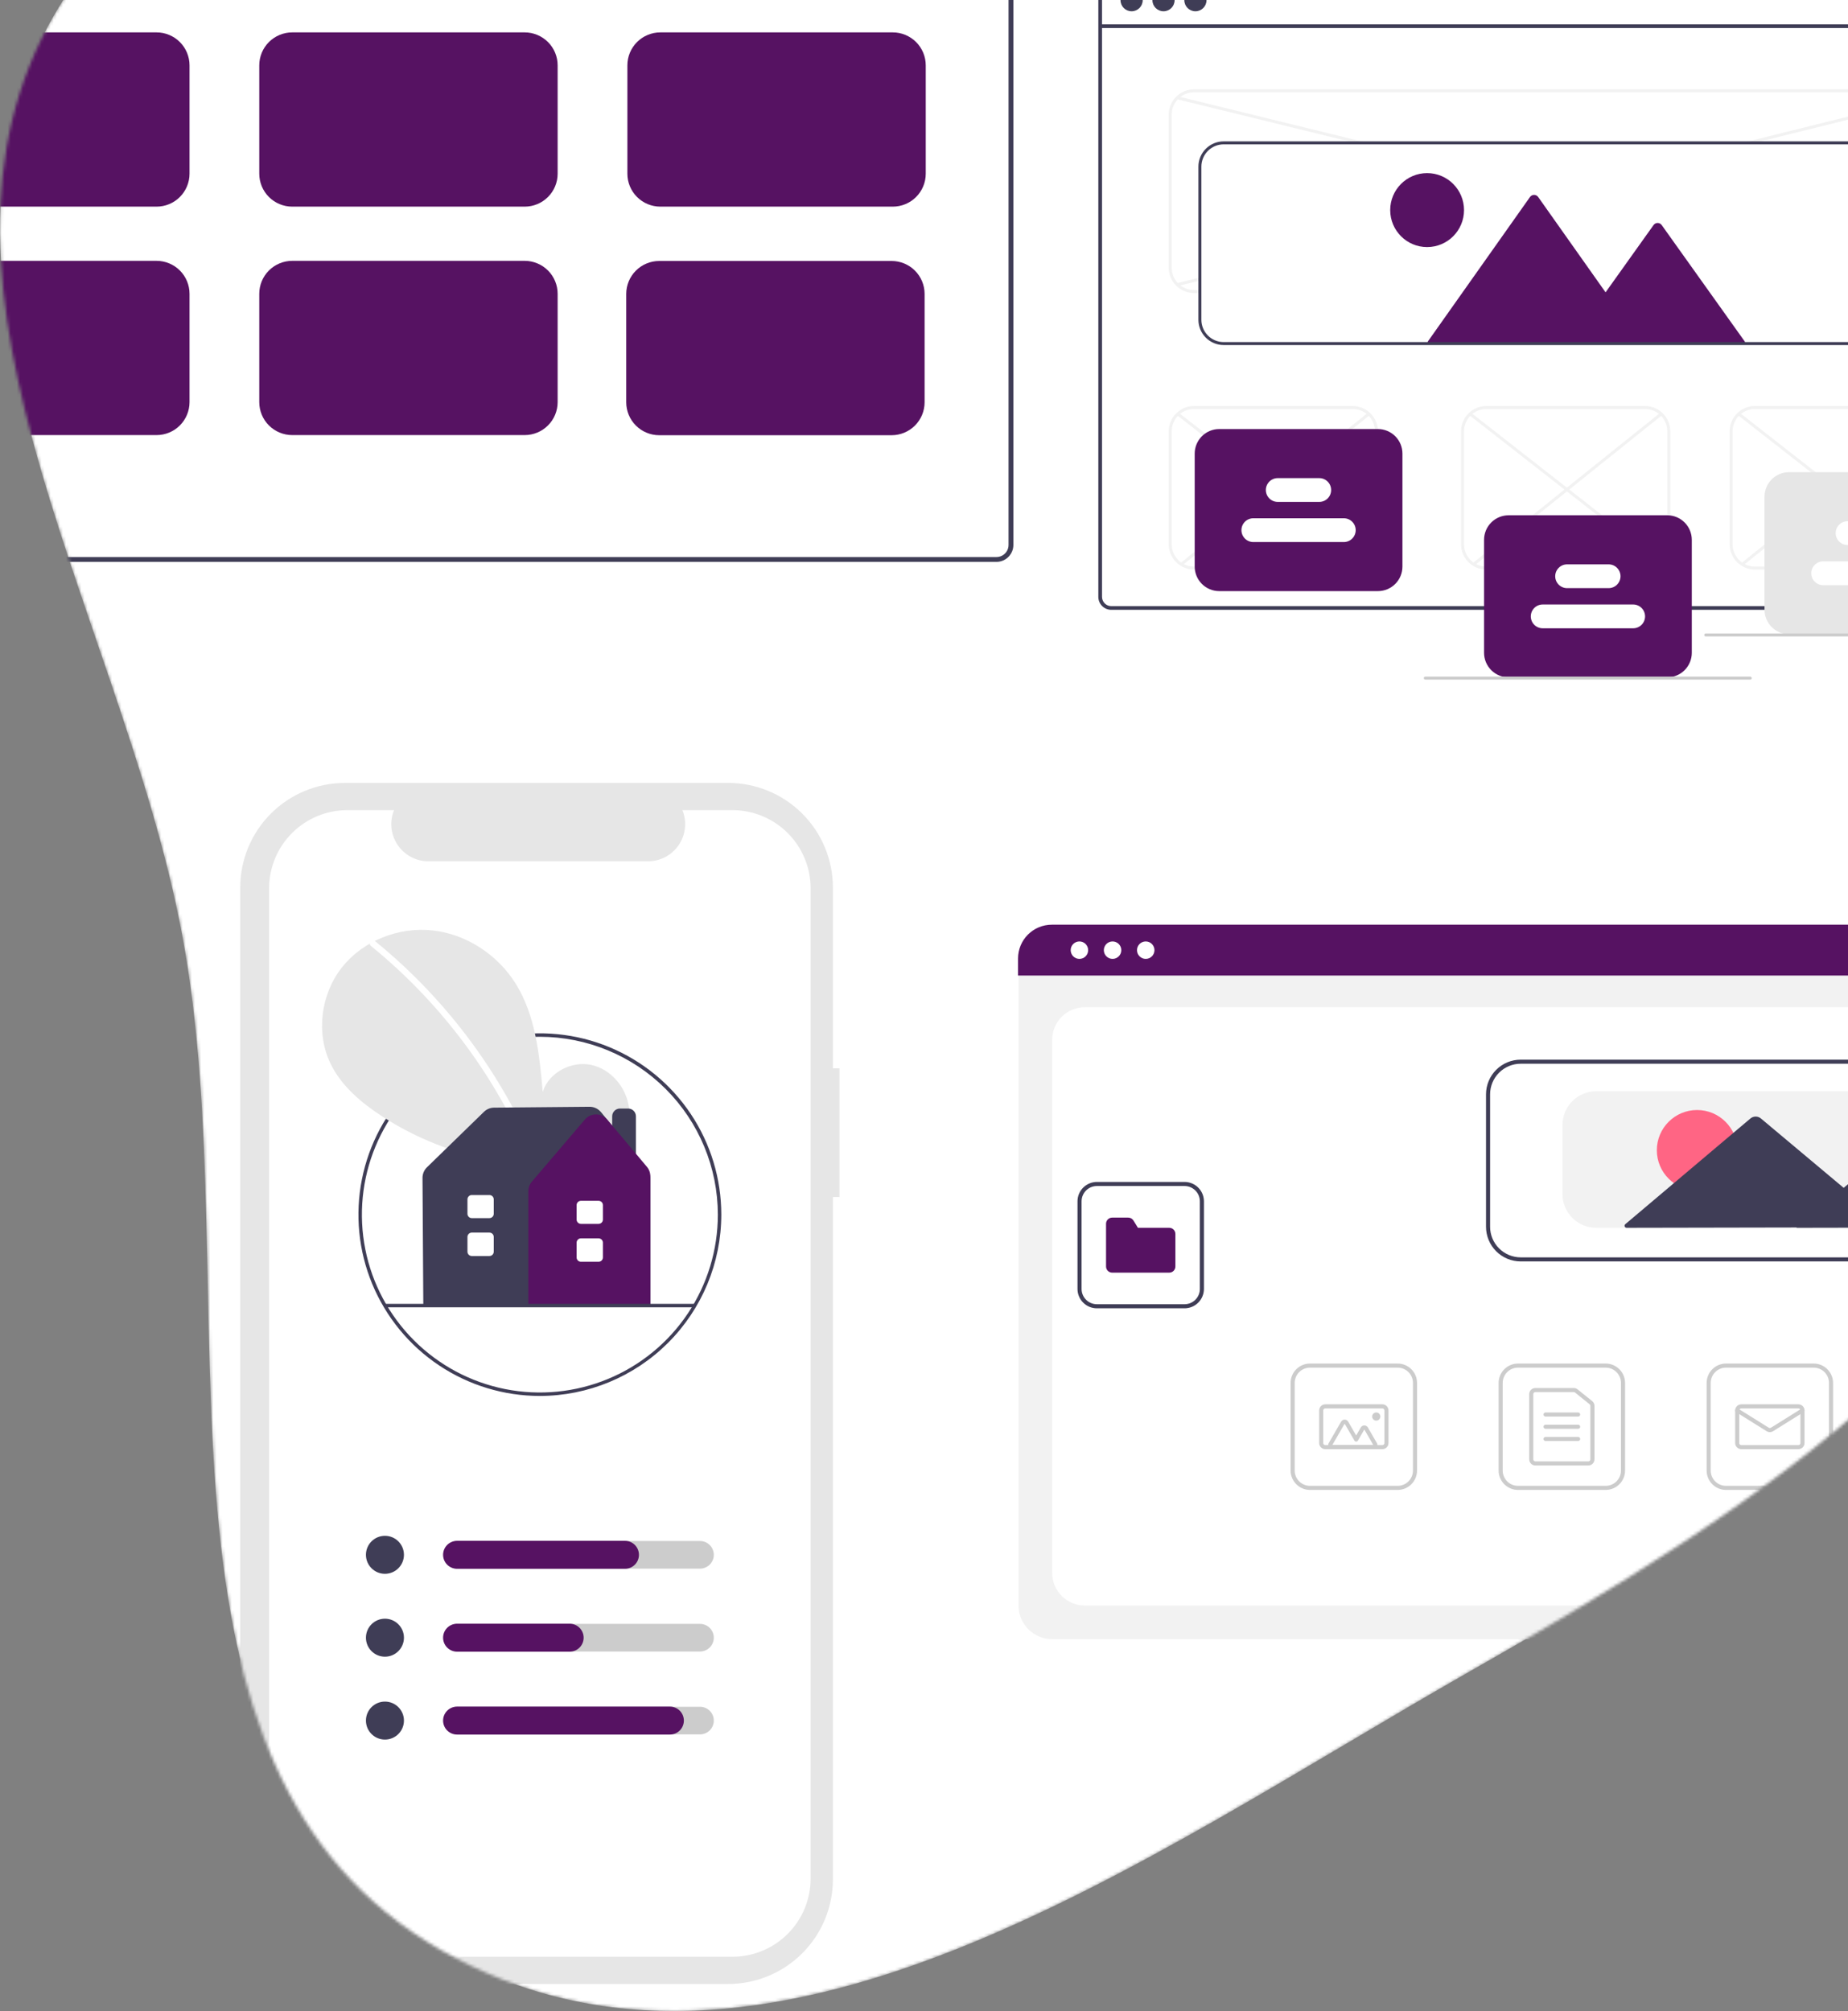 <svg width="602" height="655" viewBox="0 0 602 655" fill="none" xmlns="http://www.w3.org/2000/svg">
<rect x="0" y="0" width="602" height="655" fill="#808080" stroke="none"/>
<mask id="mask0" mask-type="alpha" maskUnits="userSpaceOnUse" x="0" y="-96" width="699" height="751">
<path fill-rule="evenodd" clip-rule="evenodd" d="M332.795 -91.412C429.364 -80.985 570.145 -117.611 633.5 -44C701.11 34.555 708.704 221.709 690.029 323.65C670.701 429.157 571.673 491.453 478.467 544.565C372.757 604.802 249.115 695.526 143.536 635.06C39.724 575.605 81.405 422.095 59.348 304.529C39.234 197.32 -38.431 85.321 23.559 -4.438C87.572 -97.126 220.788 -103.506 332.795 -91.412Z" fill="black"/>
</mask>
<g mask="url(#mask0)">
<path fill-rule="evenodd" clip-rule="evenodd" d="M332.795 -91.412C429.364 -80.985 570.145 -117.611 633.5 -44C701.11 34.555 708.704 221.709 690.029 323.65C670.701 429.157 571.673 491.453 478.467 544.565C372.757 604.802 249.115 695.526 143.536 635.06C39.724 575.605 81.405 422.095 59.348 304.529C39.234 197.32 -38.431 85.321 23.559 -4.438C87.572 -97.126 220.788 -103.506 332.795 -91.412Z" fill="white"/>
<path d="M273.475 347.957H271.324V289.079C271.324 280.04 267.73 271.372 261.334 264.981C254.938 258.59 246.262 255 237.217 255H112.366C103.32 255 94.645 258.59 88.249 264.981C81.853 271.372 78.259 280.04 78.259 289.079V612.095C78.259 621.133 81.853 629.801 88.249 636.192C94.645 642.583 103.32 646.174 112.366 646.174H237.217C246.262 646.174 254.937 642.583 261.334 636.192C267.73 629.801 271.323 621.133 271.323 612.095V389.868H273.474L273.475 347.957Z" fill="#E6E6E6"/>
<path d="M238.593 263.863H222.297C223.046 265.699 223.333 267.691 223.13 269.663C222.927 271.636 222.242 273.528 221.135 275.174C220.028 276.819 218.533 278.168 216.782 279.1C215.03 280.032 213.076 280.52 211.092 280.52H139.566C137.582 280.52 135.628 280.032 133.877 279.1C132.125 278.167 130.63 276.819 129.524 275.173C128.417 273.528 127.732 271.635 127.529 269.663C127.327 267.691 127.613 265.699 128.362 263.863H113.141C106.386 263.863 99.907 266.544 95.13 271.317C90.354 276.089 87.67 282.563 87.67 289.312V611.86C87.67 618.61 90.354 625.083 95.13 629.855C99.907 634.628 106.386 637.309 113.141 637.309H238.593C245.348 637.309 251.827 634.628 256.603 629.855C261.38 625.083 264.064 618.61 264.064 611.86V289.312C264.063 282.562 261.38 276.089 256.603 271.317C251.826 266.544 245.348 263.863 238.593 263.863H238.593Z" fill="white"/>
<path d="M175.867 454.656C164.177 454.656 152.751 451.192 143.031 444.703C133.312 438.215 125.737 428.992 121.263 418.201C116.79 407.411 115.619 395.537 117.9 384.082C120.18 372.627 125.809 362.104 134.075 353.846C142.341 345.587 152.872 339.963 164.337 337.684C175.801 335.406 187.685 336.575 198.484 341.045C209.284 345.514 218.515 353.083 225.009 362.794C231.503 372.506 234.969 383.923 234.969 395.603C234.952 411.259 228.719 426.269 217.639 437.34C206.559 448.411 191.536 454.638 175.867 454.656ZM175.867 337.674C164.4 337.674 153.191 341.072 143.657 347.437C134.122 353.802 126.691 362.849 122.303 373.434C117.915 384.019 116.767 395.667 119.004 406.904C121.241 418.141 126.763 428.463 134.871 436.564C142.979 444.665 153.31 450.183 164.556 452.418C175.803 454.653 187.46 453.506 198.054 449.121C208.647 444.737 217.702 437.312 224.073 427.786C230.443 418.26 233.844 407.06 233.844 395.603C233.826 380.244 227.712 365.52 216.843 354.66C205.974 343.8 191.238 337.692 175.867 337.674Z" fill="#3F3D56"/>
<path d="M197.574 378.448C202.636 374.174 205.71 367.423 204.904 360.851C204.098 354.279 199.104 348.237 192.626 346.842C186.148 345.446 178.763 349.309 176.796 355.632C175.713 343.442 174.465 330.741 167.979 320.361C162.106 310.961 151.933 304.235 140.908 303.032C129.883 301.829 118.276 306.373 111.4 315.068C104.524 323.762 102.841 336.402 107.656 346.384C111.204 353.737 117.739 359.21 124.587 363.662C146.434 377.866 173.535 382.665 199.322 378.873L197.574 378.448Z" fill="#E6E6E6"/>
<path d="M122.302 306.625C131.399 314.028 139.744 322.308 147.218 331.345C158.913 345.44 168.377 361.242 175.28 378.202C175.786 379.439 173.775 379.978 173.275 378.754C161.981 351.191 143.95 326.897 120.832 308.094C119.794 307.25 121.273 305.787 122.302 306.625Z" fill="white"/>
<path d="M125.398 512.584C128.817 512.584 131.589 509.814 131.589 506.397C131.589 502.981 128.817 500.211 125.398 500.211C121.978 500.211 119.206 502.981 119.206 506.397C119.206 509.814 121.978 512.584 125.398 512.584Z" fill="#3F3D56"/>
<path d="M228.025 510.897H149.221C148.027 510.897 146.882 510.423 146.037 509.579C145.193 508.735 144.718 507.591 144.718 506.397C144.718 505.204 145.193 504.06 146.037 503.216C146.882 502.372 148.027 501.898 149.221 501.898H228.025C229.219 501.898 230.364 502.372 231.209 503.216C232.053 504.06 232.528 505.204 232.528 506.397C232.528 507.591 232.053 508.735 231.209 509.579C230.364 510.423 229.219 510.897 228.025 510.897Z" fill="#CCCCCC"/>
<path d="M203.584 510.951H148.896C147.687 510.951 146.528 510.471 145.673 509.617C144.818 508.763 144.338 507.605 144.338 506.397C144.338 505.19 144.818 504.032 145.673 503.178C146.528 502.324 147.687 501.844 148.896 501.844H203.584C204.792 501.844 205.952 502.324 206.806 503.178C207.661 504.032 208.141 505.19 208.141 506.397C208.141 507.605 207.661 508.763 206.806 509.617C205.952 510.471 204.792 510.951 203.584 510.951Z" fill="#561262"/>
<path d="M125.398 539.58C128.817 539.58 131.589 536.81 131.589 533.393C131.589 529.976 128.817 527.207 125.398 527.207C121.978 527.207 119.206 529.976 119.206 533.393C119.206 536.81 121.978 539.58 125.398 539.58Z" fill="#3F3D56"/>
<path d="M228.025 537.892H149.221C148.027 537.892 146.882 537.418 146.037 536.575C145.193 535.731 144.718 534.586 144.718 533.393C144.718 532.2 145.193 531.055 146.037 530.212C146.882 529.368 148.027 528.894 149.221 528.894H228.025C229.219 528.894 230.364 529.368 231.209 530.212C232.053 531.055 232.528 532.2 232.528 533.393C232.528 534.586 232.053 535.731 231.209 536.575C230.364 537.418 229.219 537.892 228.025 537.892Z" fill="#CCCCCC"/>
<path d="M125.398 566.575C128.817 566.575 131.589 563.806 131.589 560.389C131.589 556.972 128.817 554.202 125.398 554.202C121.978 554.202 119.206 556.972 119.206 560.389C119.206 563.806 121.978 566.575 125.398 566.575Z" fill="#3F3D56"/>
<path d="M228.025 564.888H149.221C148.027 564.888 146.882 564.414 146.037 563.57C145.193 562.727 144.718 561.582 144.718 560.389C144.718 559.196 145.193 558.051 146.037 557.207C146.882 556.364 148.027 555.89 149.221 555.89H228.025C229.219 555.89 230.364 556.364 231.209 557.207C232.053 558.051 232.528 559.196 232.528 560.389C232.528 561.582 232.053 562.727 231.209 563.57C230.364 564.414 229.219 564.888 228.025 564.888Z" fill="#CCCCCC"/>
<path d="M185.572 537.947H148.896C147.687 537.947 146.528 537.467 145.673 536.613C144.818 535.759 144.338 534.601 144.338 533.393C144.338 532.185 144.818 531.027 145.673 530.173C146.528 529.319 147.687 528.84 148.896 528.84H185.572C186.78 528.84 187.939 529.319 188.794 530.173C189.649 531.027 190.129 532.185 190.129 533.393C190.129 534.601 189.649 535.759 188.794 536.613C187.939 537.467 186.78 537.947 185.572 537.947Z" fill="#561262"/>
<path d="M218.219 564.942H148.896C147.687 564.942 146.528 564.463 145.673 563.609C144.818 562.755 144.338 561.596 144.338 560.389C144.338 559.181 144.818 558.023 145.673 557.169C146.528 556.315 147.687 555.835 148.896 555.835H218.219C219.427 555.835 220.587 556.315 221.441 557.169C222.296 558.023 222.776 559.181 222.776 560.389C222.776 561.596 222.296 562.755 221.441 563.609C220.587 564.463 219.427 564.942 218.219 564.942Z" fill="#561262"/>
<path d="M207.159 386.42H199.423V363.578C199.424 362.907 199.691 362.264 200.166 361.79C200.64 361.315 201.284 361.048 201.956 361.048H204.626C205.298 361.048 205.942 361.315 206.416 361.79C206.891 362.264 207.158 362.907 207.159 363.578V386.42Z" fill="#3F3D56"/>
<path d="M211.849 425.29H137.898L137.633 383.646C137.63 383.002 137.757 382.365 138.005 381.771C138.253 381.178 138.619 380.64 139.079 380.19L157.656 362.111C158.537 361.25 159.718 360.765 160.951 360.755L192.043 360.471C192.748 360.467 193.445 360.617 194.086 360.912C194.726 361.206 195.294 361.638 195.749 362.176L195.752 362.179L210.52 380.275C211.379 381.329 211.848 382.647 211.849 384.006L211.849 425.29Z" fill="#3F3D56"/>
<path d="M211.849 425.29H172.109V387.968C172.109 386.831 172.515 385.731 173.253 384.866L190.52 364.639V364.639C190.968 364.113 191.526 363.69 192.155 363.4C192.783 363.11 193.467 362.96 194.16 362.961H194.178C194.873 362.963 195.56 363.117 196.189 363.411C196.819 363.706 197.377 364.134 197.823 364.666L210.728 380.017C211.452 380.878 211.849 381.967 211.849 383.092V425.29Z" fill="#561262"/>
<path d="M194.992 410.955H189.242C188.869 410.955 188.511 410.806 188.248 410.543C187.984 410.279 187.835 409.922 187.835 409.549V404.732C187.835 404.36 187.984 404.002 188.248 403.739C188.511 403.475 188.869 403.327 189.242 403.326H194.992C195.365 403.327 195.723 403.475 195.986 403.739C196.25 404.002 196.399 404.36 196.399 404.732V409.549C196.399 409.922 196.25 410.279 195.986 410.543C195.723 410.806 195.365 410.955 194.992 410.955Z" fill="white"/>
<path d="M194.992 398.612H189.242C188.869 398.612 188.511 398.464 188.248 398.2C187.984 397.936 187.835 397.579 187.835 397.206V392.502C187.835 392.129 187.984 391.771 188.248 391.508C188.511 391.244 188.869 391.096 189.242 391.096H194.992C195.365 391.096 195.723 391.244 195.986 391.508C196.25 391.771 196.399 392.129 196.399 392.502V397.206C196.399 397.579 196.25 397.936 195.986 398.2C195.723 398.464 195.365 398.612 194.992 398.612Z" fill="white"/>
<path d="M159.434 409.08H153.684C153.311 409.08 152.954 408.931 152.69 408.668C152.426 408.404 152.278 408.047 152.277 407.674V402.858C152.278 402.485 152.426 402.127 152.69 401.864C152.954 401.6 153.311 401.452 153.684 401.452H159.434C159.807 401.452 160.165 401.6 160.428 401.864C160.692 402.127 160.841 402.485 160.841 402.858V407.674C160.841 408.047 160.692 408.404 160.428 408.668C160.165 408.931 159.807 409.08 159.434 409.08Z" fill="white"/>
<path d="M159.434 396.737H153.684C153.311 396.737 152.954 396.589 152.69 396.325C152.426 396.061 152.278 395.704 152.277 395.331V390.627C152.278 390.254 152.426 389.897 152.69 389.633C152.954 389.37 153.311 389.221 153.684 389.221H159.434C159.807 389.221 160.165 389.37 160.428 389.633C160.692 389.897 160.841 390.254 160.841 390.627V395.331C160.841 395.704 160.692 396.061 160.428 396.325C160.165 396.589 159.807 396.737 159.434 396.737Z" fill="white"/>
<path d="M226.161 425.777H125.572C125.423 425.777 125.28 425.718 125.174 425.612C125.069 425.507 125.01 425.364 125.01 425.215C125.01 425.066 125.069 424.923 125.174 424.817C125.28 424.712 125.423 424.652 125.572 424.652H226.161C226.311 424.652 226.454 424.712 226.559 424.817C226.665 424.923 226.724 425.066 226.724 425.215C226.724 425.364 226.665 425.507 226.559 425.612C226.454 425.718 226.311 425.777 226.161 425.777Z" fill="#3F3D56"/>
<path d="M655.42 -9H362.002C360.885 -8.999 359.813 -8.554 359.023 -7.762C358.233 -6.97 357.788 -5.897 357.787 -4.777V194.397C357.788 195.517 358.233 196.59 359.023 197.382C359.813 198.173 360.885 198.619 362.002 198.62H655.42C656.03 198.62 656.632 198.487 657.185 198.231C657.739 197.976 658.23 197.602 658.625 197.138C658.659 197.102 658.69 197.063 658.717 197.022C658.969 196.714 659.173 196.369 659.322 196C659.534 195.492 659.642 194.947 659.64 194.397V-4.777C659.639 -5.898 659.194 -6.972 658.403 -7.764C657.611 -8.555 656.539 -9 655.42 -9ZM658.437 194.397C658.437 194.986 658.264 195.562 657.939 196.053C657.65 196.485 657.258 196.838 656.798 197.08C656.372 197.3 655.9 197.415 655.42 197.414H362.002C361.204 197.413 360.438 197.095 359.874 196.529C359.309 195.964 358.992 195.197 358.991 194.397V-4.777C358.992 -5.577 359.309 -6.344 359.874 -6.91C360.438 -7.475 361.204 -7.793 362.002 -7.794H655.42C656.22 -7.794 656.986 -7.477 657.552 -6.911C658.117 -6.345 658.436 -5.578 658.437 -4.777V194.397Z" fill="#3F3D56"/>
<path d="M659.036 7.924H358.388V9.131H659.036V7.924Z" fill="#3F3D56"/>
<path d="M368.63 3.675C370.627 3.675 372.245 2.053 372.245 0.053C372.245 -1.947 370.627 -3.568 368.63 -3.568C366.634 -3.568 365.015 -1.947 365.015 0.053C365.015 2.053 366.634 3.675 368.63 3.675Z" fill="#3F3D56"/>
<path d="M379.024 3.675C381.02 3.675 382.639 2.053 382.639 0.053C382.639 -1.947 381.02 -3.568 379.024 -3.568C377.027 -3.568 375.409 -1.947 375.409 0.053C375.409 2.053 377.027 3.675 379.024 3.675Z" fill="#3F3D56"/>
<path d="M389.417 3.675C391.413 3.675 393.032 2.053 393.032 0.053C393.032 -1.947 391.413 -3.568 389.417 -3.568C387.42 -3.568 385.802 -1.947 385.802 0.053C385.802 2.053 387.42 3.675 389.417 3.675Z" fill="#3F3D56"/>
<path d="M623.384 95.435H388.94C386.761 95.433 384.672 94.565 383.131 93.021C381.591 91.478 380.724 89.386 380.722 87.203V37.327C380.724 35.145 381.591 33.052 383.131 31.509C384.672 29.966 386.761 29.098 388.94 29.095H623.384C625.563 29.098 627.651 29.966 629.192 31.509C630.733 33.052 631.599 35.145 631.602 37.327V87.203C631.599 89.386 630.733 91.478 629.192 93.021C627.651 94.565 625.563 95.433 623.384 95.435ZM388.94 30.064C387.017 30.066 385.174 30.832 383.815 32.194C382.455 33.555 381.691 35.401 381.689 37.327V87.203C381.691 89.129 382.455 90.975 383.815 92.337C385.174 93.698 387.017 94.465 388.94 94.467H623.384C625.306 94.465 627.149 93.698 628.509 92.337C629.868 90.975 630.633 89.129 630.635 87.203V37.327C630.633 35.401 629.868 33.555 628.509 32.194C627.149 30.832 625.306 30.066 623.384 30.064H388.94Z" fill="#F2F2F2"/>
<path d="M440.662 185.502H388.94C386.761 185.5 384.672 184.632 383.131 183.089C381.591 181.545 380.724 179.453 380.722 177.27V140.469C380.724 138.286 381.591 136.194 383.131 134.651C384.672 133.107 386.761 132.239 388.94 132.237H440.662C442.841 132.239 444.93 133.107 446.47 134.651C448.011 136.194 448.877 138.286 448.88 140.469V177.27C448.877 179.453 448.011 181.545 446.47 183.089C444.93 184.632 442.841 185.5 440.662 185.502ZM388.94 133.205C387.017 133.207 385.174 133.973 383.815 135.335C382.455 136.697 381.691 138.543 381.689 140.469V177.27C381.691 179.196 382.455 181.042 383.815 182.404C385.174 183.766 387.017 184.532 388.94 184.534H440.662C442.585 184.532 444.428 183.766 445.787 182.404C447.146 181.042 447.911 179.196 447.913 177.27V140.469C447.911 138.543 447.146 136.697 445.787 135.335C444.428 133.973 442.585 133.207 440.662 133.205H388.94Z" fill="#F2F2F2"/>
<path d="M623.384 185.502H571.661C569.482 185.5 567.394 184.632 565.853 183.089C564.313 181.545 563.446 179.453 563.444 177.27V140.469C563.446 138.286 564.313 136.194 565.853 134.651C567.394 133.107 569.482 132.239 571.661 132.237H623.384C625.563 132.239 627.651 133.107 629.192 134.651C630.733 136.194 631.599 138.286 631.602 140.469V177.27C631.599 179.453 630.733 181.545 629.192 183.089C627.651 184.632 625.563 185.5 623.384 185.502ZM571.661 133.205C569.739 133.207 567.896 133.973 566.536 135.335C565.177 136.697 564.412 138.543 564.41 140.469V177.27C564.412 179.196 565.177 181.042 566.536 182.404C567.896 183.766 569.739 184.532 571.661 184.534H623.384C625.306 184.532 627.149 183.766 628.509 182.404C629.868 181.042 630.633 179.196 630.635 177.27V140.469C630.633 138.543 629.868 136.697 628.509 135.335C627.149 133.973 625.306 133.207 623.384 133.205H571.661Z" fill="#F2F2F2"/>
<path d="M535.89 185.502H484.167C481.989 185.5 479.9 184.632 478.359 183.089C476.819 181.545 475.952 179.453 475.95 177.27V140.469C475.952 138.286 476.819 136.194 478.359 134.651C479.9 133.107 481.989 132.239 484.167 132.237H535.89C538.069 132.239 540.158 133.107 541.698 134.651C543.239 136.194 544.105 138.286 544.108 140.469V177.27C544.105 179.453 543.239 181.545 541.698 183.089C540.158 184.632 538.069 185.5 535.89 185.502ZM484.167 133.205C482.245 133.207 480.402 133.973 479.043 135.335C477.683 136.697 476.919 138.543 476.917 140.469V177.27C476.919 179.196 477.683 181.042 479.043 182.404C480.402 183.766 482.245 184.532 484.167 184.534H535.89C537.813 184.532 539.656 183.766 541.015 182.404C542.374 181.042 543.139 179.196 543.141 177.27V140.469C543.139 138.543 542.374 136.697 541.015 135.335C539.656 133.973 537.813 133.207 535.89 133.205H484.167Z" fill="#F2F2F2"/>
<path d="M383.598 31.366L383.369 32.307L631.003 93L631.233 92.059L383.598 31.366Z" fill="#F2F2F2"/>
<path d="M628.72 31.351L383.371 92.239L383.603 93.179L628.952 32.291L628.72 31.351Z" fill="#F2F2F2"/>
<path d="M633.052 112.141H398.607C396.493 112.139 394.465 111.296 392.97 109.798C391.475 108.3 390.634 106.27 390.631 104.151V54.275C390.634 52.157 391.475 50.126 392.97 48.628C394.465 47.13 396.493 46.288 398.607 46.285H633.052C635.166 46.288 637.194 47.13 638.689 48.628C640.184 50.126 641.025 52.157 641.028 54.275V104.151C641.025 106.27 640.184 108.3 638.689 109.798C637.194 111.296 635.166 112.139 633.052 112.141Z" fill="white"/>
<path d="M479.192 134.423L478.597 135.187L540.551 183.6L541.146 182.836L479.192 134.423Z" fill="#F2F2F2"/>
<path d="M540.861 134.424L479.719 183.433L480.323 184.189L541.465 135.18L540.861 134.424Z" fill="#F2F2F2"/>
<path d="M383.963 134.424L383.369 135.187L445.323 183.6L445.918 182.836L383.963 134.424Z" fill="#F2F2F2"/>
<path d="M445.633 134.424L384.492 183.433L385.096 184.189L446.237 135.18L445.633 134.424Z" fill="#F2F2F2"/>
<path d="M566.686 134.423L566.091 135.187L628.045 183.599L628.64 182.836L566.686 134.423Z" fill="#F2F2F2"/>
<path d="M628.354 134.424L567.213 183.433L567.817 184.19L628.958 135.18L628.354 134.424Z" fill="#F2F2F2"/>
<path d="M543.141 220.609H491.418C489.304 220.607 487.276 219.764 485.781 218.267C484.286 216.769 483.445 214.738 483.442 212.619V175.818C483.445 173.699 484.286 171.669 485.781 170.171C487.276 168.673 489.304 167.83 491.418 167.828H543.141C545.256 167.83 547.283 168.673 548.778 170.171C550.274 171.669 551.115 173.699 551.117 175.818V212.619C551.115 214.738 550.274 216.769 548.778 218.267C547.283 219.764 545.256 220.607 543.141 220.609Z" fill="#561262"/>
<path d="M570.156 221.336H464.293C464.165 221.336 464.042 221.285 463.951 221.194C463.861 221.103 463.81 220.98 463.81 220.851C463.81 220.723 463.861 220.6 463.951 220.509C464.042 220.418 464.165 220.367 464.293 220.367H570.156C570.284 220.367 570.407 220.418 570.498 220.509C570.588 220.6 570.639 220.723 570.639 220.851C570.639 220.98 570.588 221.103 570.498 221.194C570.407 221.285 570.284 221.336 570.156 221.336Z" fill="#CCCCCC"/>
<path d="M524.024 191.555H510.489C509.464 191.555 508.48 191.147 507.755 190.421C507.03 189.694 506.622 188.709 506.622 187.681C506.622 186.654 507.03 185.669 507.755 184.942C508.48 184.216 509.464 183.808 510.489 183.808H524.024C525.05 183.808 526.034 184.216 526.759 184.942C527.484 185.669 527.892 186.654 527.892 187.681C527.892 188.709 527.484 189.694 526.759 190.421C526.034 191.147 525.05 191.555 524.024 191.555Z" fill="white"/>
<path d="M532.023 204.63H502.536C501.511 204.63 500.527 204.221 499.802 203.495C499.077 202.769 498.669 201.783 498.669 200.756C498.669 199.728 499.077 198.743 499.802 198.017C500.527 197.29 501.511 196.882 502.536 196.882H532.023C533.049 196.882 534.032 197.29 534.758 198.017C535.483 198.743 535.89 199.728 535.89 200.756C535.89 201.783 535.483 202.769 534.758 203.495C534.032 204.221 533.049 204.63 532.023 204.63Z" fill="white"/>
<path d="M448.88 192.524H397.157C395.043 192.521 393.015 191.679 391.52 190.181C390.025 188.683 389.184 186.652 389.181 184.534V147.732C389.184 145.614 390.025 143.583 391.52 142.085C393.015 140.587 395.043 139.745 397.157 139.742H448.88C450.995 139.745 453.022 140.587 454.517 142.085C456.012 143.583 456.854 145.614 456.856 147.732V184.534C456.854 186.652 456.012 188.683 454.517 190.181C453.022 191.679 450.995 192.521 448.88 192.524Z" fill="#561262"/>
<path d="M429.763 163.47H416.228C415.203 163.47 414.219 163.062 413.494 162.335C412.769 161.609 412.361 160.623 412.361 159.596C412.361 158.569 412.769 157.583 413.494 156.857C414.219 156.13 415.203 155.722 416.228 155.722H429.763C430.789 155.722 431.772 156.13 432.498 156.857C433.223 157.583 433.63 158.569 433.63 159.596C433.63 160.623 433.223 161.609 432.498 162.335C431.772 163.062 430.789 163.47 429.763 163.47Z" fill="white"/>
<path d="M437.762 176.544H408.275C407.249 176.544 406.266 176.136 405.541 175.41C404.815 174.683 404.408 173.698 404.408 172.67C404.408 171.643 404.815 170.658 405.541 169.931C406.266 169.205 407.249 168.796 408.275 168.796H437.762C438.788 168.796 439.771 169.205 440.496 169.931C441.222 170.658 441.629 171.643 441.629 172.67C441.629 173.698 441.222 174.683 440.496 175.41C439.771 176.136 438.788 176.544 437.762 176.544Z" fill="white"/>
<path d="M634.502 206.567H582.779C580.665 206.564 578.637 205.722 577.142 204.224C575.647 202.726 574.806 200.695 574.803 198.577V161.775C574.806 159.657 575.647 157.626 577.142 156.128C578.637 154.63 580.665 153.788 582.779 153.785H634.502C636.617 153.788 638.644 154.63 640.139 156.128C641.634 157.626 642.476 159.657 642.478 161.775V198.577C642.476 200.695 641.634 202.726 640.139 204.224C638.644 205.722 636.617 206.564 634.502 206.567Z" fill="#E6E6E6"/>
<path d="M615.385 177.513H601.85C600.825 177.513 599.841 177.104 599.116 176.378C598.391 175.652 597.983 174.666 597.983 173.639C597.983 172.611 598.391 171.626 599.116 170.9C599.841 170.173 600.825 169.765 601.85 169.765H615.385C616.411 169.765 617.394 170.173 618.12 170.9C618.845 171.626 619.252 172.611 619.252 173.639C619.252 174.666 618.845 175.652 618.12 176.378C617.394 177.104 616.411 177.513 615.385 177.513Z" fill="white"/>
<path d="M623.384 190.587H593.897C592.872 190.587 591.888 190.179 591.163 189.452C590.437 188.726 590.03 187.74 590.03 186.713C590.03 185.686 590.437 184.7 591.163 183.974C591.888 183.247 592.872 182.839 593.897 182.839H623.384C624.41 182.839 625.393 183.247 626.118 183.974C626.844 184.7 627.251 185.686 627.251 186.713C627.251 187.74 626.844 188.726 626.118 189.452C625.393 190.179 624.41 190.587 623.384 190.587Z" fill="white"/>
<path d="M661.517 207.293H555.654C555.526 207.293 555.403 207.242 555.312 207.151C555.222 207.06 555.171 206.937 555.171 206.809C555.171 206.68 555.222 206.557 555.312 206.466C555.403 206.375 555.526 206.324 555.654 206.324H661.517C661.645 206.324 661.768 206.375 661.858 206.466C661.949 206.557 662 206.68 662 206.809C662 206.937 661.949 207.06 661.858 207.151C661.768 207.242 661.645 207.293 661.517 207.293Z" fill="#CCCCCC"/>
<path d="M568.408 111.287V111.899H465.107V111.258L465.663 110.47L498.413 64.155C498.565 63.944 498.764 63.773 498.995 63.654C499.225 63.536 499.481 63.475 499.74 63.475C499.999 63.475 500.254 63.536 500.485 63.654C500.716 63.773 500.915 63.944 501.067 64.155L523.027 95.212L538.66 73.298C538.812 73.089 539.011 72.918 539.241 72.8C539.471 72.683 539.726 72.622 539.985 72.622C540.243 72.622 540.498 72.683 540.728 72.8C540.958 72.918 541.157 73.089 541.309 73.298L567.852 110.503L568.408 111.287Z" fill="#561262"/>
<path d="M464.893 80.471C471.533 80.471 476.917 75.079 476.917 68.427C476.917 61.775 471.533 56.382 464.893 56.382C458.253 56.382 452.87 61.775 452.87 68.427C452.87 75.079 458.253 80.471 464.893 80.471Z" fill="#561262"/>
<path d="M633.052 112.383H398.607C396.429 112.381 394.34 111.513 392.799 109.969C391.259 108.426 390.392 106.334 390.39 104.151V54.275C390.392 52.093 391.259 50.001 392.799 48.457C394.34 46.914 396.429 46.046 398.607 46.043H633.052C635.23 46.046 637.319 46.914 638.86 48.457C640.4 50.001 641.267 52.093 641.269 54.275V104.151C641.267 106.334 640.4 108.426 638.86 109.969C637.319 111.513 635.23 112.381 633.052 112.383ZM398.607 47.012C396.685 47.014 394.842 47.78 393.483 49.142C392.123 50.503 391.359 52.35 391.356 54.275V104.151C391.359 106.077 392.123 107.923 393.483 109.285C394.842 110.647 396.685 111.413 398.607 111.415H633.052C634.974 111.413 636.817 110.647 638.176 109.285C639.536 107.923 640.3 106.077 640.303 104.151V54.275C640.3 52.35 639.536 50.503 638.176 49.142C636.817 47.78 634.974 47.014 633.052 47.012H398.607Z" fill="#3F3D56"/>
<path d="M683.441 533.867H342.75C339.844 533.864 337.058 532.709 335.003 530.656C332.948 528.602 331.792 525.818 331.789 522.914V318.356C331.791 316.229 332.638 314.189 334.144 312.685C335.649 311.181 337.69 310.334 339.819 310.332H686.233C688.399 310.334 690.475 311.195 692.007 312.726C693.538 314.256 694.4 316.331 694.402 318.495V522.914C694.399 525.818 693.243 528.602 691.188 530.656C689.133 532.709 686.347 533.864 683.441 533.867Z" fill="#F2F2F2"/>
<path d="M353.379 522.914H672.812C675.631 522.914 678.334 521.795 680.328 519.803C682.321 517.812 683.441 515.11 683.441 512.293V338.673C683.441 335.856 682.321 333.155 680.328 331.163C678.334 329.171 675.631 328.052 672.812 328.052H353.379C350.56 328.052 347.857 329.171 345.863 331.163C343.87 333.155 342.75 335.856 342.75 338.673V512.293C342.75 515.11 343.87 517.812 345.863 519.803C347.857 521.795 350.56 522.914 353.379 522.914Z" fill="white"/>
<path d="M694.25 317.73H331.635V312.154C331.639 309.24 332.8 306.447 334.862 304.387C336.925 302.328 339.721 301.17 342.636 301.168H683.248C686.164 301.17 688.96 302.328 691.022 304.387C693.085 306.447 694.245 309.24 694.25 312.154V317.73Z" fill="#561262"/>
<path d="M351.628 312.309C353.2 312.309 354.474 311.036 354.474 309.465C354.474 307.895 353.2 306.622 351.628 306.622C350.057 306.622 348.783 307.895 348.783 309.465C348.783 311.036 350.057 312.309 351.628 312.309Z" fill="white"/>
<path d="M362.429 312.309C364.001 312.309 365.275 311.036 365.275 309.465C365.275 307.895 364.001 306.622 362.429 306.622C360.858 306.622 359.584 307.895 359.584 309.465C359.584 311.036 360.858 312.309 362.429 312.309Z" fill="white"/>
<path d="M373.23 312.309C374.802 312.309 376.076 311.036 376.076 309.465C376.076 307.895 374.802 306.622 373.23 306.622C371.659 306.622 370.385 307.895 370.385 309.465C370.385 311.036 371.659 312.309 373.23 312.309Z" fill="white"/>
<path d="M523.063 485.262H494.497C492.824 485.26 491.219 484.595 490.036 483.413C488.853 482.23 488.188 480.628 488.186 478.956V450.411C488.188 448.74 488.853 447.137 490.036 445.954C491.219 444.772 492.824 444.107 494.497 444.105H523.063C524.736 444.107 526.34 444.772 527.523 445.954C528.706 447.137 529.372 448.74 529.374 450.411V478.956C529.372 480.628 528.706 482.23 527.523 483.413C526.34 484.595 524.736 485.26 523.063 485.262ZM494.497 445.433C493.176 445.434 491.909 445.959 490.975 446.893C490.041 447.826 489.516 449.092 489.514 450.411V478.956C489.516 480.276 490.041 481.541 490.975 482.474C491.909 483.408 493.176 483.933 494.497 483.934H523.063C524.384 483.933 525.65 483.408 526.584 482.474C527.518 481.541 528.044 480.276 528.045 478.956V450.411C528.044 449.092 527.518 447.826 526.584 446.893C525.65 445.959 524.384 445.434 523.063 445.433H494.497Z" fill="#CCCCCC"/>
<path d="M517.416 477.296H500.144C499.615 477.296 499.109 477.086 498.735 476.712C498.361 476.339 498.151 475.833 498.151 475.305V454.062C498.151 453.534 498.361 453.028 498.735 452.655C499.109 452.282 499.615 452.072 500.144 452.071H512.659C513.113 452.071 513.553 452.226 513.907 452.51L518.664 456.33C518.897 456.516 519.085 456.752 519.214 457.021C519.343 457.29 519.41 457.584 519.409 457.882V475.305C519.408 475.833 519.198 476.339 518.825 476.712C518.451 477.086 517.944 477.296 517.416 477.296ZM500.144 453.399C499.967 453.399 499.799 453.469 499.674 453.593C499.55 453.718 499.479 453.886 499.479 454.062V475.305C499.479 475.481 499.55 475.649 499.674 475.774C499.799 475.898 499.967 475.968 500.144 475.968H517.416C517.592 475.968 517.761 475.898 517.885 475.774C518.01 475.649 518.08 475.481 518.08 475.305V457.882C518.081 457.783 518.058 457.685 518.015 457.595C517.972 457.505 517.91 457.427 517.832 457.365L513.075 453.545C512.957 453.45 512.81 453.399 512.659 453.399H500.144Z" fill="#CCCCCC"/>
<path d="M514.094 461.364H503.465C503.289 461.364 503.12 461.295 502.995 461.17C502.871 461.046 502.801 460.877 502.801 460.701C502.801 460.525 502.871 460.356 502.995 460.231C503.12 460.107 503.289 460.037 503.465 460.037H514.094C514.271 460.037 514.439 460.107 514.564 460.231C514.689 460.356 514.759 460.525 514.759 460.701C514.759 460.877 514.689 461.046 514.564 461.17C514.439 461.295 514.271 461.364 514.094 461.364Z" fill="#CCCCCC"/>
<path d="M514.094 465.347H503.465C503.289 465.347 503.12 465.277 502.995 465.153C502.871 465.028 502.801 464.86 502.801 464.684C502.801 464.508 502.871 464.339 502.995 464.214C503.12 464.09 503.289 464.02 503.465 464.02H514.094C514.271 464.02 514.439 464.09 514.564 464.214C514.689 464.339 514.759 464.508 514.759 464.684C514.759 464.86 514.689 465.028 514.564 465.153C514.439 465.277 514.271 465.347 514.094 465.347Z" fill="#CCCCCC"/>
<path d="M514.094 469.33H503.465C503.289 469.33 503.12 469.26 502.995 469.136C502.871 469.011 502.801 468.843 502.801 468.666C502.801 468.49 502.871 468.322 502.995 468.197C503.12 468.073 503.289 468.003 503.465 468.003H514.094C514.271 468.003 514.439 468.073 514.564 468.197C514.689 468.322 514.759 468.49 514.759 468.666C514.759 468.843 514.689 469.011 514.564 469.136C514.439 469.26 514.271 469.33 514.094 469.33Z" fill="#CCCCCC"/>
<path d="M590.824 485.262H562.258C560.585 485.26 558.98 484.595 557.797 483.413C556.614 482.23 555.949 480.628 555.947 478.956V450.411C555.949 448.74 556.614 447.137 557.797 445.954C558.98 444.772 560.585 444.107 562.258 444.105H590.824C592.497 444.107 594.101 444.772 595.284 445.954C596.467 447.137 597.133 448.74 597.135 450.411V478.956C597.133 480.628 596.467 482.23 595.284 483.413C594.101 484.595 592.497 485.26 590.824 485.262ZM562.258 445.433C560.937 445.434 559.67 445.959 558.736 446.893C557.802 447.826 557.277 449.092 557.275 450.411V478.956C557.277 480.276 557.802 481.541 558.736 482.474C559.67 483.408 560.937 483.933 562.258 483.934H590.824C592.145 483.933 593.411 483.408 594.345 482.474C595.279 481.541 595.805 480.276 595.806 478.956V450.411C595.805 449.092 595.279 447.826 594.345 446.893C593.411 445.959 592.145 445.434 590.824 445.433H562.258Z" fill="#CCCCCC"/>
<path d="M585.841 471.986H567.24C566.712 471.985 566.205 471.775 565.832 471.402C565.458 471.028 565.248 470.522 565.247 469.994V459.373C565.248 458.845 565.458 458.339 565.832 457.965C566.205 457.592 566.712 457.382 567.24 457.382H585.841C586.37 457.382 586.876 457.592 587.25 457.965C587.624 458.339 587.834 458.845 587.834 459.373V469.994C587.834 470.522 587.624 471.028 587.25 471.402C586.876 471.775 586.37 471.985 585.841 471.986ZM567.24 458.709C567.064 458.709 566.895 458.779 566.771 458.904C566.646 459.028 566.576 459.197 566.576 459.373V469.994C566.576 470.17 566.646 470.339 566.771 470.463C566.895 470.588 567.064 470.658 567.24 470.658H585.841C586.017 470.658 586.186 470.588 586.311 470.463C586.435 470.339 586.505 470.17 586.506 469.994V459.373C586.505 459.197 586.435 459.028 586.311 458.904C586.186 458.779 586.017 458.709 585.841 458.709H567.24Z" fill="#CCCCCC"/>
<path d="M576.541 466.435C576.167 466.435 575.802 466.331 575.485 466.134L565.559 459.936C565.41 459.842 565.304 459.694 565.265 459.522C565.226 459.351 565.256 459.171 565.349 459.022C565.443 458.873 565.591 458.767 565.763 458.727C565.934 458.687 566.114 458.717 566.264 458.81L576.189 465.008C576.295 465.074 576.417 465.108 576.541 465.108C576.665 465.108 576.787 465.074 576.893 465.008L586.818 458.81C586.967 458.717 587.147 458.687 587.319 458.727C587.49 458.767 587.639 458.873 587.732 459.022C587.826 459.171 587.856 459.351 587.816 459.522C587.777 459.694 587.671 459.842 587.522 459.936L577.598 466.134C577.28 466.331 576.914 466.435 576.541 466.435Z" fill="#CCCCCC"/>
<path d="M455.302 485.262H426.736C425.063 485.26 423.458 484.595 422.275 483.413C421.092 482.23 420.427 480.628 420.425 478.956V450.411C420.427 448.74 421.092 447.137 422.275 445.954C423.458 444.772 425.063 444.107 426.736 444.105H455.302C456.975 444.107 458.579 444.772 459.762 445.954C460.945 447.137 461.611 448.74 461.613 450.411V478.956C461.611 480.628 460.945 482.23 459.762 483.413C458.579 484.595 456.975 485.26 455.302 485.262ZM426.736 445.433C425.415 445.434 424.148 445.959 423.214 446.893C422.28 447.826 421.755 449.092 421.753 450.411V478.956C421.755 480.276 422.28 481.541 423.214 482.474C424.148 483.408 425.415 483.933 426.736 483.934H455.302C456.623 483.933 457.889 483.408 458.823 482.474C459.757 481.541 460.283 480.276 460.284 478.956V450.411C460.283 449.092 459.757 447.826 458.823 446.893C457.889 445.959 456.623 445.434 455.302 445.433H426.736Z" fill="#CCCCCC"/>
<path d="M450.319 471.986H431.718C431.19 471.985 430.683 471.775 430.31 471.402C429.936 471.028 429.726 470.522 429.725 469.994V459.373C429.726 458.845 429.936 458.339 430.31 457.965C430.683 457.592 431.19 457.382 431.718 457.382H450.319C450.848 457.382 451.354 457.592 451.728 457.965C452.102 458.339 452.312 458.845 452.312 459.373V469.994C452.312 470.522 452.102 471.028 451.728 471.402C451.354 471.775 450.848 471.985 450.319 471.986ZM431.718 458.709C431.542 458.709 431.373 458.779 431.249 458.904C431.124 459.028 431.054 459.197 431.054 459.373V469.994C431.054 470.17 431.124 470.339 431.249 470.463C431.373 470.588 431.542 470.658 431.718 470.658H450.319C450.495 470.658 450.664 470.588 450.789 470.463C450.913 470.339 450.983 470.17 450.984 469.994V459.373C450.983 459.197 450.913 459.028 450.789 458.904C450.664 458.779 450.495 458.709 450.319 458.709H431.718Z" fill="#CCCCCC"/>
<path d="M447.371 471.986H434.002C433.769 471.986 433.54 471.924 433.338 471.808C433.136 471.691 432.968 471.524 432.851 471.322C432.735 471.12 432.673 470.891 432.673 470.658C432.673 470.425 432.735 470.196 432.852 469.994L436.878 463.024C436.995 462.822 437.163 462.655 437.365 462.538C437.567 462.422 437.796 462.36 438.029 462.36C438.262 462.36 438.492 462.422 438.694 462.538C438.896 462.655 439.063 462.822 439.18 463.024L441.781 467.526L443.287 464.918C443.404 464.716 443.572 464.548 443.774 464.432C443.976 464.315 444.205 464.254 444.438 464.254C444.671 464.254 444.901 464.315 445.103 464.432C445.304 464.548 445.472 464.716 445.589 464.918L448.522 469.994C448.638 470.196 448.7 470.425 448.7 470.658C448.7 470.891 448.638 471.12 448.522 471.322C448.405 471.524 448.237 471.691 448.035 471.808C447.833 471.924 447.604 471.986 447.371 471.986H447.371ZM447.371 470.658L444.438 465.581L442.356 469.185C442.298 469.286 442.214 469.37 442.113 469.428C442.012 469.486 441.897 469.517 441.781 469.517C441.664 469.517 441.55 469.486 441.449 469.428C441.347 469.37 441.264 469.286 441.205 469.185L438.029 463.688L434.002 470.658H447.371Z" fill="#CCCCCC"/>
<path d="M448.326 462.692C449.06 462.692 449.655 462.098 449.655 461.364C449.655 460.631 449.06 460.037 448.326 460.037C447.592 460.037 446.998 460.631 446.998 461.364C446.998 462.098 447.592 462.692 448.326 462.692Z" fill="#CCCCCC"/>
<path d="M697.33 410.512H495.376C492.47 410.508 489.683 409.353 487.628 407.3C485.574 405.247 484.418 402.463 484.414 399.559V356.411C484.418 353.507 485.574 350.723 487.628 348.669C489.683 346.616 492.47 345.461 495.376 345.458H697.33C700.236 345.461 703.022 346.616 705.077 348.669C707.132 350.723 708.288 353.507 708.291 356.411V399.559C708.288 402.463 707.132 405.247 705.077 407.3C703.022 409.353 700.236 410.508 697.33 410.512Z" fill="white"/>
<path d="M697.33 410.844H495.376C492.381 410.84 489.511 409.65 487.394 407.535C485.276 405.419 484.085 402.551 484.082 399.559V356.411C484.085 353.419 485.276 350.55 487.394 348.435C489.511 346.319 492.381 345.129 495.376 345.126H697.33C700.324 345.129 703.195 346.319 705.312 348.435C707.429 350.55 708.62 353.419 708.623 356.411V399.559C708.62 402.551 707.429 405.419 705.312 407.535C703.195 409.65 700.324 410.84 697.33 410.844ZM495.376 346.453C492.734 346.456 490.201 347.506 488.333 349.373C486.465 351.24 485.414 353.771 485.411 356.411V399.559C485.414 402.199 486.465 404.73 488.333 406.596C490.201 408.463 492.734 409.513 495.376 409.516H697.33C699.972 409.513 702.505 408.463 704.373 406.596C706.241 404.73 707.292 402.199 707.295 399.559V356.411C707.292 353.771 706.241 351.24 704.373 349.373C702.505 347.506 699.972 346.456 697.33 346.453H495.376Z" fill="#3F3D56"/>
<path d="M672.75 399.891H519.956C517.049 399.887 514.263 398.732 512.208 396.679C510.153 394.626 508.997 391.842 508.994 388.938V366.368C508.997 363.464 510.153 360.68 512.208 358.627C514.263 356.573 517.049 355.418 519.956 355.415H672.75C675.656 355.418 678.442 356.573 680.497 358.627C682.552 360.68 683.708 363.464 683.711 366.368V388.938C683.708 391.842 682.552 394.626 680.497 396.679C678.442 398.732 675.656 399.887 672.75 399.891Z" fill="#F2F2F2"/>
<path d="M552.836 387.726C560.076 387.726 565.945 381.861 565.945 374.627C565.945 367.393 560.076 361.529 552.836 361.529C545.596 361.529 539.728 367.393 539.728 374.627C539.728 381.861 545.596 387.726 552.836 387.726Z" fill="#FF6584"/>
<path d="M663.255 398.569L644.752 383.062L626.568 367.823C626.088 367.421 625.482 367.201 624.855 367.203C624.229 367.204 623.623 367.426 623.145 367.83L605.02 383.139L600.593 386.878L593.918 381.284L573.631 364.283C573.151 363.881 572.545 363.661 571.918 363.662C571.292 363.664 570.687 363.886 570.208 364.29L549.988 381.369L529.449 398.717C529.345 398.804 529.27 398.922 529.235 399.054C529.2 399.185 529.207 399.324 529.254 399.452C529.301 399.58 529.386 399.69 529.498 399.768C529.61 399.846 529.743 399.888 529.879 399.887L571.988 399.806L585.317 399.781L585.187 399.891L624.918 399.814L662.829 399.741C662.965 399.741 663.098 399.699 663.21 399.621C663.321 399.543 663.406 399.432 663.452 399.304C663.499 399.176 663.505 399.037 663.469 398.905C663.434 398.774 663.359 398.656 663.255 398.569Z" fill="#3F3D56"/>
<path d="M385.88 426.112H357.314C355.641 426.11 354.037 425.445 352.854 424.262C351.67 423.08 351.005 421.477 351.003 419.805V391.261C351.005 389.589 351.67 387.986 352.854 386.804C354.037 385.622 355.641 384.957 357.314 384.955H385.88C387.553 384.957 389.157 385.622 390.34 386.804C391.524 387.986 392.189 389.589 392.191 391.261V419.805C392.189 421.477 391.524 423.08 390.34 424.262C389.157 425.445 387.553 426.11 385.88 426.112Z" fill="white"/>
<path d="M385.88 426.112H357.314C355.641 426.11 354.037 425.445 352.854 424.262C351.67 423.08 351.005 421.477 351.003 419.805V391.261C351.005 389.589 351.67 387.986 352.854 386.804C354.037 385.622 355.641 384.957 357.314 384.955H385.88C387.553 384.957 389.157 385.622 390.34 386.804C391.524 387.986 392.189 389.589 392.191 391.261V419.805C392.189 421.477 391.524 423.08 390.34 424.262C389.157 425.445 387.553 426.11 385.88 426.112ZM357.314 386.282C355.993 386.284 354.727 386.809 353.793 387.742C352.858 388.676 352.333 389.941 352.332 391.261V419.805C352.333 421.125 352.858 422.391 353.793 423.324C354.727 424.257 355.993 424.782 357.314 424.784H385.88C387.201 424.782 388.467 424.257 389.401 423.324C390.335 422.391 390.861 421.125 390.862 419.805V391.261C390.861 389.941 390.335 388.676 389.401 387.742C388.467 386.809 387.201 386.284 385.88 386.282H357.314Z" fill="#3F3D56"/>
<path d="M380.897 414.495H362.296C361.768 414.494 361.261 414.284 360.888 413.911C360.514 413.537 360.304 413.031 360.303 412.503V398.563C360.304 398.035 360.514 397.529 360.888 397.156C361.261 396.782 361.768 396.572 362.296 396.572H367.533C367.873 396.57 368.209 396.657 368.506 396.823C368.803 396.989 369.053 397.229 369.23 397.519L370.691 399.891H380.897C381.426 399.891 381.932 400.101 382.306 400.475C382.68 400.848 382.89 401.354 382.89 401.882V412.503C382.89 413.031 382.68 413.537 382.306 413.911C381.932 414.284 381.426 414.494 380.897 414.495Z" fill="#561262"/>
<g clip-path="url(#clip0)">
<path d="M324.603 -87.35H-58.497C-59.956 -87.349 -61.355 -86.769 -62.387 -85.738C-63.419 -84.707 -63.999 -83.309 -64 -81.852V177.502C-63.999 178.96 -63.419 180.357 -62.387 181.388C-61.355 182.419 -59.956 182.999 -58.497 183H324.603C325.399 183 326.185 182.828 326.908 182.494C327.63 182.161 328.272 181.676 328.788 181.071C328.832 181.023 328.872 180.973 328.908 180.919C329.236 180.518 329.502 180.069 329.697 179.589C329.974 178.928 330.115 178.218 330.113 177.502V-81.852C330.112 -83.31 329.53 -84.709 328.497 -85.74C327.464 -86.771 326.064 -87.35 324.603 -87.35ZM328.542 177.502C328.542 178.269 328.316 179.019 327.892 179.658C327.514 180.221 327.002 180.68 326.402 180.995C325.846 181.282 325.229 181.431 324.603 181.43H-58.497C-59.539 181.429 -60.538 181.014 -61.276 180.278C-62.013 179.542 -62.427 178.543 -62.429 177.502V-81.852C-62.427 -82.893 -62.013 -83.891 -61.276 -84.628C-60.538 -85.364 -59.539 -85.778 -58.497 -85.78H324.603C325.647 -85.78 326.648 -85.366 327.386 -84.63C328.125 -83.893 328.54 -82.894 328.542 -81.852V177.502Z" fill="#3F3D56"/>
<path d="M51.009 67.302H-24.728C-27.572 67.299 -30.299 66.169 -32.311 64.159C-34.322 62.15 -35.454 59.425 -35.457 56.583V21.273C-35.454 18.431 -34.322 15.706 -32.311 13.697C-30.299 11.687 -27.572 10.557 -24.728 10.554H51.009C53.853 10.557 56.581 11.687 58.592 13.697C60.603 15.706 61.735 18.431 61.738 21.273V56.583C61.735 59.425 60.603 62.15 58.592 64.159C56.581 66.169 53.853 67.299 51.009 67.302Z" fill="#561262"/>
<path d="M170.925 67.302H95.189C92.344 67.299 89.617 66.169 87.605 64.159C85.594 62.15 84.462 59.425 84.459 56.583V21.273C84.462 18.431 85.594 15.706 87.605 13.697C89.617 11.687 92.344 10.557 95.189 10.554H170.925C173.769 10.557 176.497 11.687 178.508 13.697C180.52 15.706 181.651 18.431 181.654 21.273V56.583C181.651 59.425 180.52 62.15 178.508 64.159C176.497 66.169 173.769 67.299 170.925 67.302Z" fill="#561262"/>
<path d="M290.841 67.302H215.104C212.26 67.299 209.533 66.169 207.521 64.159C205.51 62.15 204.378 59.425 204.375 56.583V21.273C204.378 18.431 205.51 15.706 207.521 13.697C209.533 11.687 212.26 10.557 215.104 10.554H290.841C293.686 10.557 296.413 11.687 298.424 13.697C300.436 15.706 301.567 18.431 301.57 21.273V56.583C301.567 59.425 300.436 62.15 298.424 64.159C296.413 66.169 293.686 67.299 290.841 67.302Z" fill="#561262"/>
<path d="M51.009 141.706H-24.728C-27.572 141.703 -30.299 140.572 -32.311 138.563C-34.322 136.553 -35.454 133.829 -35.457 130.987V95.677C-35.454 92.835 -34.322 90.11 -32.311 88.1C-30.299 86.091 -27.572 84.96 -24.728 84.957H51.009C53.853 84.96 56.581 86.091 58.592 88.1C60.603 90.11 61.735 92.835 61.738 95.677V130.987C61.735 133.829 60.603 136.553 58.592 138.563C56.581 140.572 53.853 141.703 51.009 141.706Z" fill="#561262"/>
<path d="M170.925 141.706H95.189C92.344 141.703 89.617 140.572 87.605 138.563C85.594 136.553 84.462 133.829 84.459 130.987V95.677C84.462 92.835 85.594 90.11 87.605 88.1C89.617 86.091 92.344 84.96 95.189 84.957H170.925C173.769 84.96 176.497 86.091 178.508 88.1C180.52 90.11 181.651 92.835 181.654 95.677V130.987C181.651 133.829 180.52 136.553 178.508 138.563C176.497 140.572 173.769 141.703 170.925 141.706Z" fill="#561262"/>
<path d="M290.466 141.749H214.729C211.885 141.745 209.158 140.615 207.146 138.605C205.135 136.596 204.003 133.871 204 131.029V95.719C204.003 92.877 205.135 90.153 207.146 88.143C209.158 86.134 211.885 85.003 214.729 85H290.466C293.31 85.003 296.038 86.134 298.049 88.143C300.06 90.153 301.192 92.877 301.195 95.719V131.029C301.192 133.871 300.06 136.596 298.049 138.605C296.038 140.615 293.31 141.745 290.466 141.749Z" fill="#561262"/>
</g>
</g>
<defs>
<clipPath id="clip0">
<rect width="395" height="271" fill="white" transform="translate(-64 -88)"/>
</clipPath>
</defs>
</svg>
